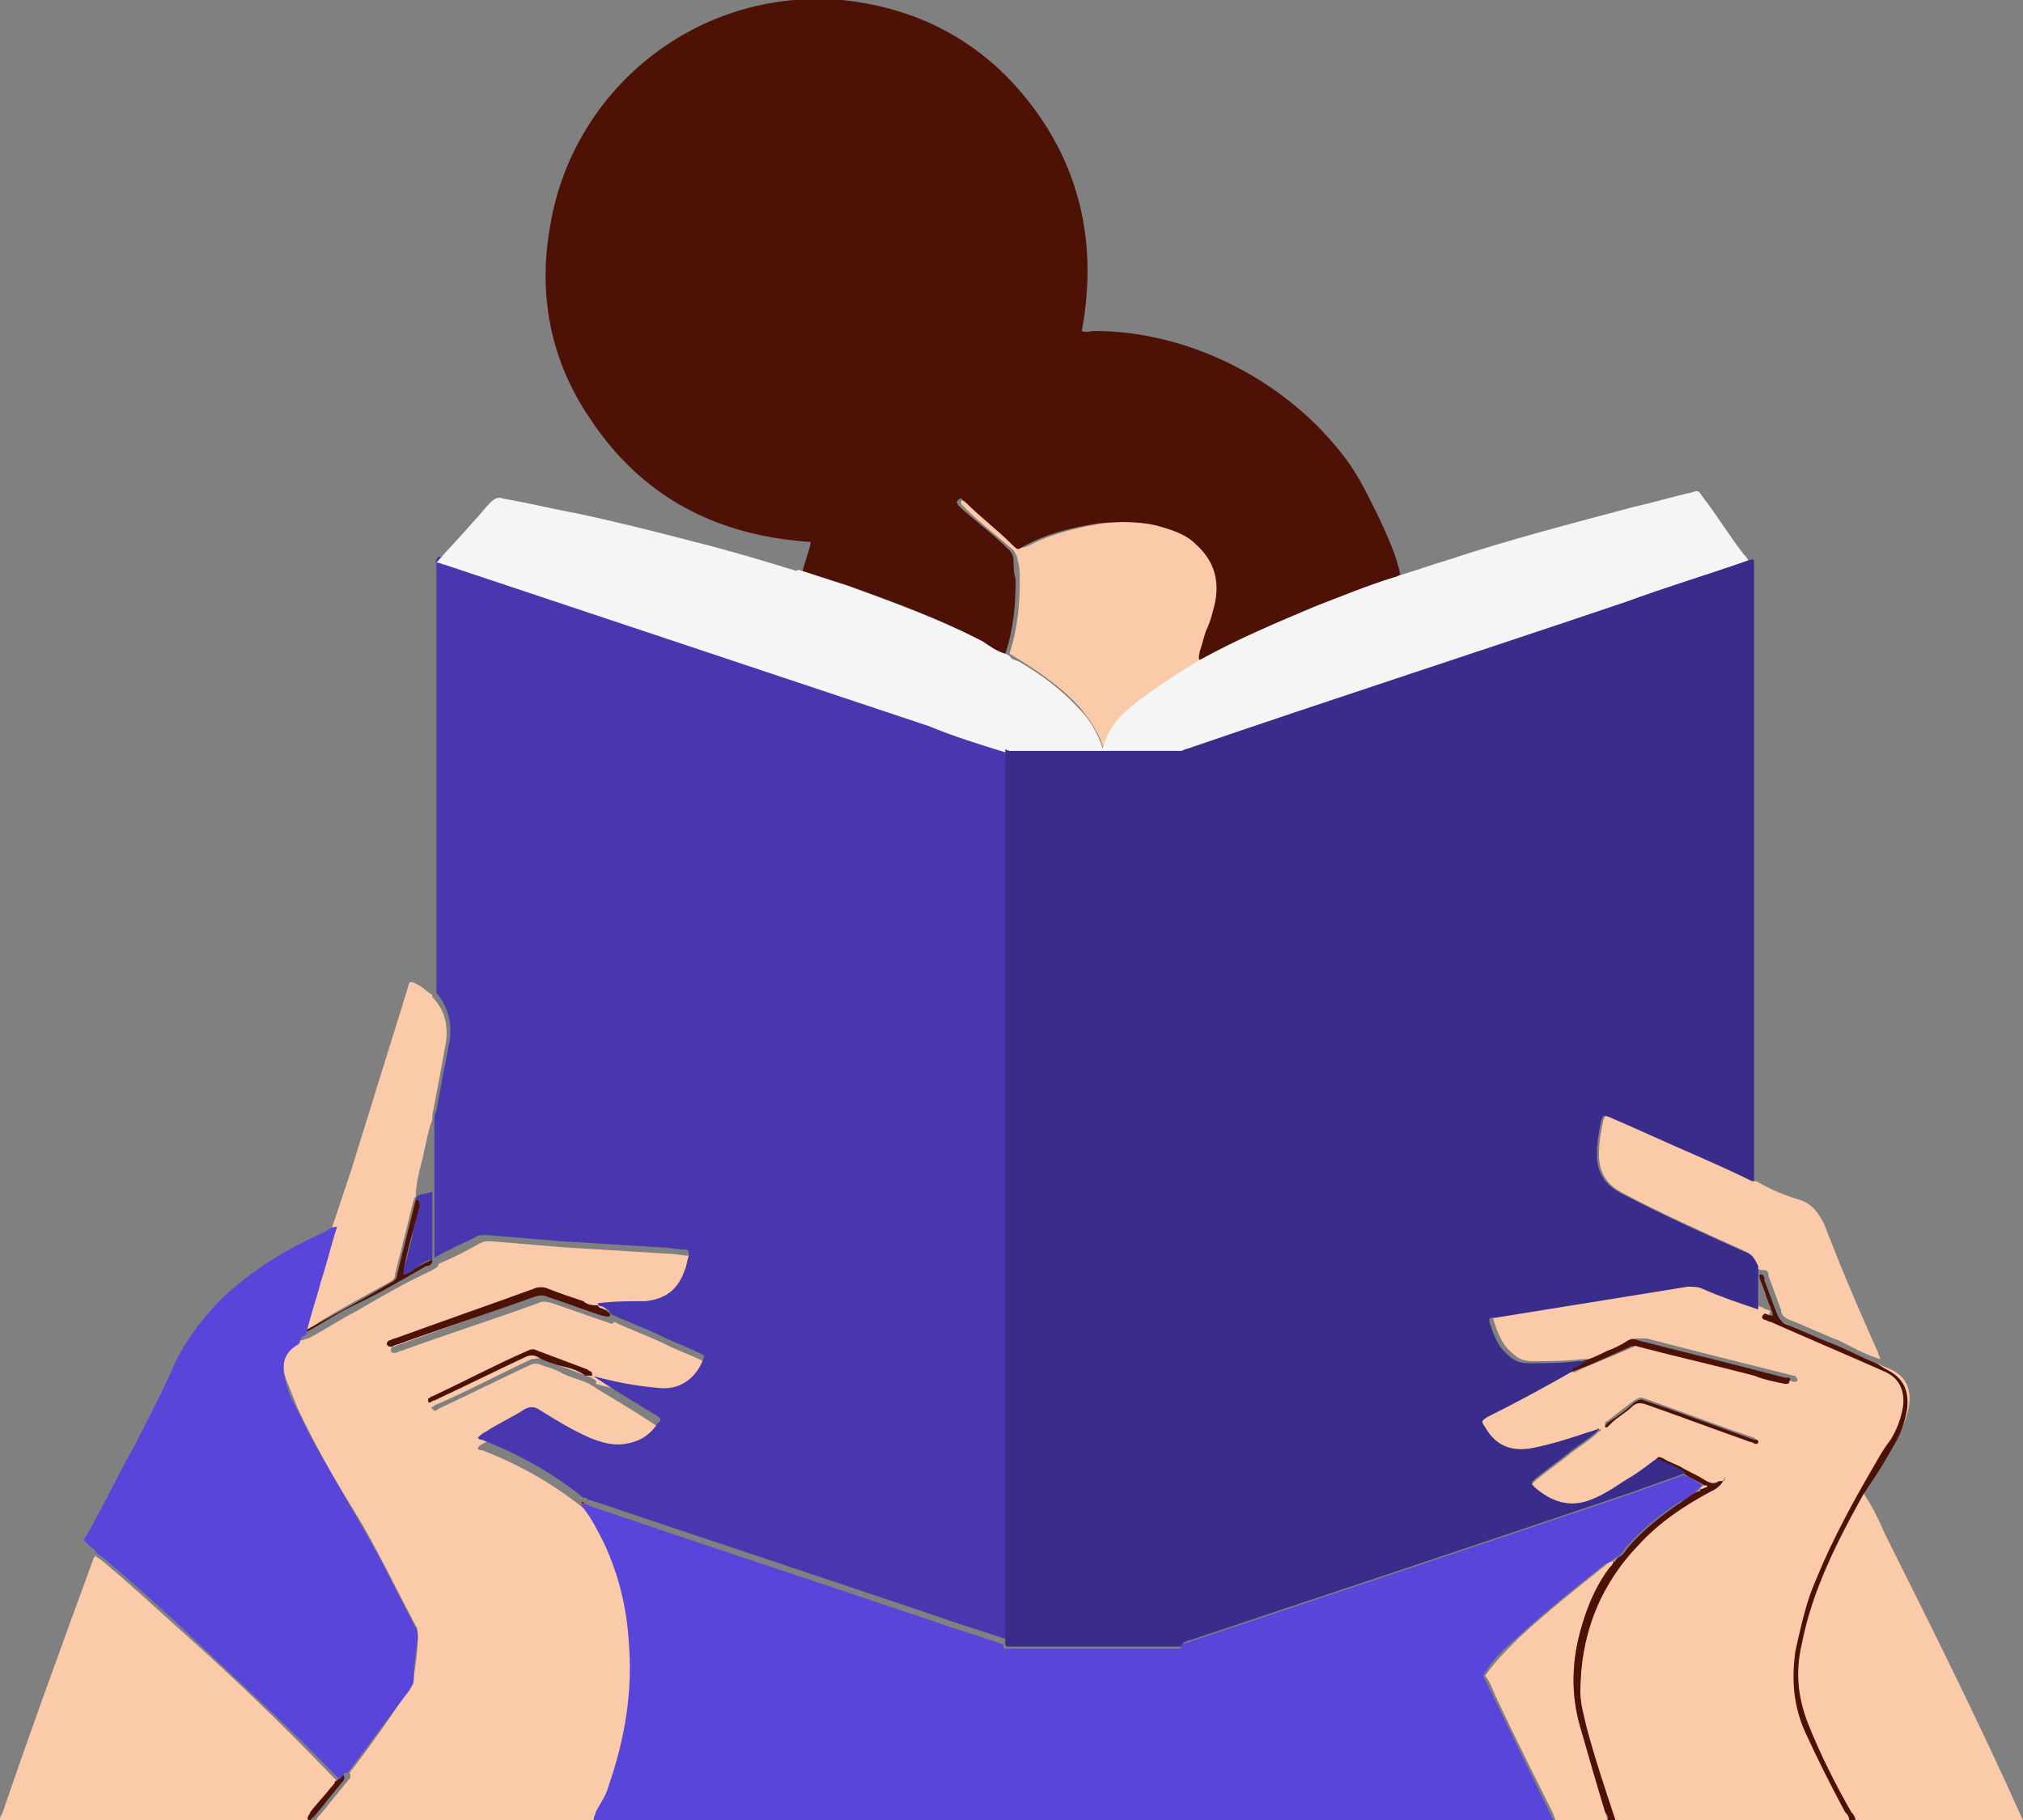 <?xml version="1.0" encoding="utf-8"?>
<!-- Generator: Adobe Illustrator 26.0.1, SVG Export Plug-In . SVG Version: 6.00 Build 0)  -->
<svg version="1.1" xmlns="http://www.w3.org/2000/svg" xmlns:xlink="http://www.w3.org/1999/xlink" x="0px" y="0px"
	 viewBox="0 0 97.8 88" style="enable-background:new 0 0 97.8 88;" xml:space="preserve">
<rect x="0" y="0" width="97.8" height="88" fill="#808080" stroke="none"/>
<style type="text/css">
	.st0{fill:#FACAA9;}
	.st1{fill:#4E1106;}
	.st2{fill:#4837AE;}
	.st3{fill:#F5F5F5;}
	.st4{fill:#C80501;}
	.st5{fill:#282B54;}
	.st6{fill:#3A2C8B;}
	.st7{fill:#5A45DA;}
</style>
<g id="body_00000029732932482948674350000011250104042055952031_">
	<path class="st0" d="M28.3,72.7c0,0.1,0,0.1,0.1,0.2c0.5,0.5,0.8,1.1,1,1.7c0.7,1.5,1,3.1,1.2,4.8c0.2,2.4-0.2,4.7-1,7
		c-0.2,0.4-0.4,0.8-0.6,1.2c-0.1,0.1-0.2,0.3-0.1,0.4c-4.5,0-9.1,0-13.6,0c0-0.1,0.1-0.2,0.2-0.3c0.4-0.5,0.9-1.1,1.3-1.6
		c0.1-0.1,0.2-0.2,0.1-0.4c1-1.3,2-2.7,2.9-4.1c0.1-0.1,0.2-0.3,0.2-0.5c0.1-0.7,0.2-1.3,0.2-2c0-0.2,0-0.4-0.1-0.5
		c-1-1.9-1.9-3.8-3-5.6c-1-1.6-1.9-3.2-2.7-4.9c-0.2-0.5-0.4-1-0.6-1.5c-0.2-0.7-0.1-1.3,0.6-1.7c0,0,0,0,0.1-0.1
		c0.2,0,0.3-0.1,0.4-0.1c0.8-0.4,1.5-0.9,2.3-1.3c1.2-0.7,2.4-1.4,3.7-2c0.1-0.1,0.3-0.1,0.3-0.3c0.7-0.3,1.3-0.6,2-1
		c0.2-0.1,0.3-0.1,0.5-0.1c1.2,0.1,2.4,0.2,3.6,0.3c1.6,0.1,3.3,0.2,4.9,0.3c0.4,0,0.8,0.1,1.1,0.1c0.2,0,0.3,0.1,0.2,0.3
		c-0.1,0.2-0.1,0.5-0.2,0.7c-0.3,0.9-0.9,1.4-1.9,1.5c-0.8,0-1.5,0.1-2.3,0.1c-0.2,0-0.5-0.1-0.7-0.1c-0.6-0.2-1.1-0.4-1.7-0.6
		c-0.2-0.1-0.5-0.1-0.7,0c-2.2,0.8-4.5,1.6-6.7,2.4c-0.1,0-0.2,0.1-0.3,0.1c-0.1,0-0.1,0.1-0.1,0.2c0,0.1,0.1,0.1,0.2,0.1
		c0.1,0,0.2-0.1,0.3-0.1c2.2-0.8,4.4-1.5,6.6-2.3c0.2-0.1,0.4-0.1,0.7,0c0.9,0.3,1.7,0.6,2.6,0.9c0.1,0,0.3,0.2,0.4,0
		c0.8,0.4,1.7,0.7,2.5,1.1c0.6,0.3,1.2,0.5,1.8,0.8c0.1,0.1,0.2,0.1,0.2,0.3c-0.3,0.8-1,1.5-2.1,1.4c-1.1-0.1-2.2-0.3-3.3-0.6
		c0.1-0.2-0.1-0.2-0.2-0.3c-0.8-0.3-1.6-0.6-2.4-0.9c-0.2-0.1-0.3,0-0.5,0c-1.5,0.7-3,1.5-4.6,2.2c-0.1,0-0.1,0.1-0.2,0.1
		c0,0-0.1,0.1,0,0.1c0,0,0.1,0.1,0.1,0.1c0.1,0,0.2-0.1,0.2-0.1c1.5-0.7,2.9-1.4,4.4-2.1c0.2-0.1,0.4-0.1,0.6,0
		c0.3,0.1,0.7,0.2,1,0.4c0.4,0.2,0.9,0.3,1.3,0.5c0.1,0.1,0.2,0.1,0.3,0.2c1,0.6,2,1.2,2.9,1.8c0.3,0.2,0.3,0.2,0.1,0.4
		c-0.4,0.5-1,0.9-1.6,1c-0.6,0.1-1.1-0.1-1.7-0.3c-0.9-0.4-1.7-0.8-2.5-1.4c-0.2-0.1-0.3-0.1-0.6,0c-0.6,0.4-1.2,0.7-1.9,1.1
		c-0.1,0.1-0.3,0.1-0.4,0.3c0,0.1,0.1,0.1,0.2,0.1c1.8,0.7,3.4,1.6,4.9,2.8C28.1,72.7,28.2,72.7,28.3,72.7L28.3,72.7z"/>
	<path class="st0" d="M89.4,88c-3.8,0-7.5,0-11.3,0c-0.5-1.5-1-3-1.4-4.5c-0.2-0.6-0.3-1.1-0.3-1.7c0-2.8,0.9-5.2,2.8-7.1
		c1-1.1,2.2-1.9,3.5-2.6c0.3-0.1,0.5-0.3,0.6-0.5c0,0,0.1,0,0.1-0.1l0,0c0,0,0,0,0,0c0,0-0.1,0-0.1,0.1c-0.1,0-0.1,0-0.2,0
		c-0.2,0.1-0.4,0.1-0.6,0c-0.4-0.2-0.8-0.4-1.1-0.6c-0.3-0.2-0.7-0.3-1-0.5c-0.2-0.1-0.2,0-0.3,0.1c-0.4,0.3-0.8,0.6-1.1,0.8
		c-0.7,0.4-1.3,0.9-2.1,1.2c-1,0.4-1.9,0.1-2.7-0.6c-0.2-0.2-0.2-0.2,0-0.4c0.6-0.5,1.2-0.9,1.8-1.4c0.4-0.3,0.9-0.6,1.3-1
		c0,0,0.1,0,0.1-0.1c0,0-0.1,0-0.1,0c-0.2,0-0.3,0.1-0.4,0.1c-0.9,0.3-1.8,0.6-2.8,0.8c-1,0.2-1.8-0.1-2.3-1
		c-0.2-0.3-0.2-0.3,0.1-0.5c1.4-0.7,2.7-1.4,4.1-2.2c0.1,0.1,0.2,0,0.4-0.1c0.9-0.4,1.7-0.7,2.6-1.1c0.2-0.1,0.4-0.1,0.6-0.1
		c1.9,0.5,3.7,0.9,5.6,1.4c0.5,0.1,1,0.2,1.5,0.4c0.1,0,0.2,0,0.2-0.1c0-0.1-0.1-0.1-0.1-0.2c0,0,0,0-0.1,0
		c-2.4-0.6-4.8-1.2-7.1-1.8c-0.2,0-0.3,0-0.5,0c-0.3,0.2-0.7,0.3-1,0.5c-0.4,0.2-0.8,0.4-1.2,0.5c-0.1,0-0.3,0-0.4,0
		c-0.8,0.1-1.6,0.1-2.4,0.1c-0.4,0-0.7-0.1-1-0.4c-0.5-0.4-0.7-1-0.9-1.6c0-0.1,0-0.2,0.1-0.2c0.1,0,0.1,0,0.2,0
		c3.1-0.5,6.2-1,9.3-1.5c0.2,0,0.5,0,0.7,0.1c0.9,0.4,1.8,0.7,2.7,1c0.1,0.1,0.3,0.1,0.4,0.2c-0.1,0.1-0.1,0.2,0,0.3
		c0.1,0,0.2,0.1,0.3,0.1c1.8,0.8,3.7,1.6,5.5,2.4c0.7,0.3,1,0.9,0.9,1.7c-0.1,0.6-0.3,1.1-0.6,1.6c-0.3,0.5-0.6,1.1-1,1.6
		c-1.1,1.9-2.2,3.8-2.9,5.9c-0.3,0.9-0.6,1.8-0.7,2.7c-0.2,1.4-0.1,2.7,0.5,4c0.6,1.3,1.2,2.6,1.9,3.8C89.3,87.7,89.4,87.8,89.4,88z
		 M85,69.7c0-0.1-0.1-0.1-0.2-0.2c-1.8-0.6-3.6-1.3-5.3-1.9c-0.2-0.1-0.3,0-0.5,0.1c-0.4,0.3-0.8,0.6-1.3,1c-0.1,0-0.1,0.1-0.1,0.1
		c0,0,0,0.1,0,0.1c0,0,0.1,0.1,0.1,0c0.1,0,0.2-0.1,0.2-0.2c0.3-0.3,0.7-0.5,1-0.8c0.2-0.2,0.4-0.2,0.7-0.1c1.7,0.6,3.3,1.2,5,1.8
		c0.1,0,0.2,0.1,0.3,0.1C85,69.8,85,69.8,85,69.7z"/>
	<path class="st0" d="M0,88c0-0.1,0-0.2,0.1-0.3c1.4-4.1,2.9-8.2,4.4-12.3c0-0.1,0.1-0.1,0.1-0.2c0.1,0.1,0.3,0.2,0.4,0.3
		c1.2,1,2.4,2.1,3.5,3.1c2.6,2.3,5.1,4.7,7.5,7.2c0.1,0.1,0.2,0.2,0.3,0.3c0,0.1-0.1,0.2-0.2,0.3c-0.3,0.4-0.7,0.8-1,1.2
		c-0.1,0.1-0.2,0.2-0.1,0.4C9.9,88,5,88,0,88z"/>
	<path class="st0" d="M90.1,72.2c0.4,0.6,0.7,1.2,1,1.9c2.3,4.6,4.6,9.2,6.7,13.9c-2.7,0-5.4,0-8.1,0c0-0.2-0.1-0.3-0.2-0.4
		c-0.8-1.4-1.5-2.8-2.1-4.3c-0.5-1.2-0.6-2.5-0.3-3.8C87.6,76.9,88.8,74.6,90.1,72.2z"/>
	<path class="st0" d="M71.8,81c0.5-0.7,1-1.2,1.6-1.8c1.4-1.3,2.8-2.4,4.3-3.6c0.1-0.1,0.2-0.2,0.3-0.1c0,0.1-0.1,0.2-0.2,0.3
		c-0.6,0.8-1,1.7-1.3,2.7c-0.5,1.7-0.6,3.3-0.1,5c0.4,1.4,0.8,2.7,1.2,4.1c0,0.1,0.1,0.2,0.1,0.4c-0.8,0-1.7,0-2.5,0
		c0-0.1-0.1-0.2-0.1-0.3c-0.9-1.8-1.8-3.6-2.7-5.5C72.2,81.8,72.1,81.4,71.8,81z"/>
	<path class="st0" d="M84.9,61.2c0-0.3-0.2-0.5-0.5-0.7c-2-0.9-4-1.8-5.9-2.8c-0.8-0.4-1.2-1-1.2-1.9c0-0.6,0.1-1.1,0.2-1.6
		c0.1-0.3,0.1-0.3,0.4-0.2c1.4,0.6,2.9,1.3,4.3,1.9c0.9,0.4,1.8,0.8,2.6,1.2c0,0,0.1,0,0.1,0c0.7,0.4,1.4,0.7,2.1,0.9
		c0.6,0.2,0.9,0.6,1.2,1.2c0.8,2.1,1.7,4.2,2.6,6.2c0,0.1,0.1,0.2,0.1,0.3c-0.7-0.2-1.4-0.6-2-0.9c-0.8-0.3-1.6-0.7-2.4-1
		c-0.2-0.1-0.4-0.2-0.4-0.5c-0.2-0.5-0.4-1.1-0.6-1.6c0-0.1,0-0.3-0.2-0.3C85,61.4,84.9,61.3,84.9,61.2z"/>
	<path class="st0" d="M14.6,64.4c0.2-0.8,0.5-1.6,0.7-2.5c0.3-0.9,0.5-1.8,0.8-2.7c0.3-0.9,0.6-1.8,0.9-2.7c0.9-2.9,1.8-5.8,2.7-8.7
		c0.1-0.4,0.1-0.4,0.5-0.2c0.2,0.1,0.4,0.3,0.7,0.5c0,0,0,0,0,0.1c0.7,0.7,0.8,1.6,0.6,2.5c-0.2,1.1-0.4,2.2-0.6,3.2
		c0,0.2,0,0.3-0.1,0.5c-0.2,0.7-0.3,1.4-0.5,2.1c-0.1,0.4-0.2,0.9-0.2,1.3c0,0.1-0.1,0.1-0.1,0.2c-0.3,1.2-0.6,2.4-0.9,3.6
		c0,0.2-0.1,0.3-0.3,0.4c-1.1,0.6-2.2,1.2-3.2,1.8C15.3,64,15,64.3,14.6,64.4z"/>
	<g>
		<polygon class="st0" points="82.2,72 82.2,72 82.2,72 		"/>
		<polygon class="st0" points="78.1,75.4 78.1,75.4 78.1,75.4 		"/>
		<polygon class="st0" points="78,75.5 78,75.5 78,75.5 		"/>
	</g>
	<path class="st0" d="M82.4,71.8c0.1,0,0.2,0,0.1,0.1c-0.1,0.1-0.2,0.1-0.3,0.1C82.2,71.9,82.3,71.8,82.4,71.8z"/>
	<path class="st0" d="M82.2,72c0,0-0.1,0.1-0.1,0.1C82.1,72,82.2,72,82.2,72z"/>
	<path class="st0" d="M78.1,75.3c0,0.1,0,0.1-0.1,0.1C78.1,75.4,78.1,75.3,78.1,75.3z"/>
	<path class="st0" d="M78.1,75.4C78.1,75.5,78,75.5,78.1,75.4C78,75.5,78,75.4,78.1,75.4z"/>
	<path class="st0" d="M53.4,36.4C53.4,36.4,53.3,36.4,53.4,36.4c-0.2-0.9-0.7-1.6-1.2-2.2c-0.8-0.9-1.8-1.6-2.9-2.3
		c-0.2-0.1-0.3-0.2-0.5-0.3c0.4-1.2,0.5-2.4,0.5-3.6c0-0.3,0-0.6-0.1-0.9c0-0.2-0.1-0.3-0.2-0.5c-0.8-0.7-1.6-1.3-2.3-2
		c-0.1-0.1-0.1-0.1-0.2-0.2c0,0-0.1-0.1,0-0.2c0,0,0.1-0.1,0.2-0.1c0.1,0.1,0.2,0.1,0.2,0.2c0.7,0.7,1.5,1.3,2.2,2
		c0.3,0.2,0.3,0.2,0.6,0.1c1.1-0.6,2.4-0.9,3.6-1.1c0.9-0.1,1.8-0.1,2.8,0.1c0.7,0.1,1.4,0.4,1.9,0.9c0.9,0.8,1.3,1.8,0.9,3
		c-0.1,0.4-0.3,0.8-0.4,1.2c-0.1,0.3-0.2,0.7-0.3,1c0,0.1-0.1,0.3,0,0.4c-1.3,0.7-2.6,1.5-3.7,2.7C53.9,35.1,53.5,35.7,53.4,36.4z"
		/>
</g>
<g id="圖層_1">
	<g>
		<path class="st1" d="M90.1,72.2c-1.3,2.3-2.5,4.7-3,7.3c-0.3,1.3-0.2,2.5,0.3,3.8c0.6,1.5,1.3,2.9,2.1,4.3
			c0.1,0.1,0.2,0.3,0.2,0.4c-0.1,0-0.2,0-0.3,0c0-0.2-0.1-0.3-0.2-0.4c-0.7-1.3-1.3-2.5-1.9-3.8c-0.6-1.3-0.7-2.6-0.5-4
			c0.2-0.9,0.4-1.8,0.7-2.7c0.8-2.1,1.8-4,2.9-5.9c0.3-0.5,0.6-1.1,1-1.6c0.3-0.5,0.5-1,0.6-1.6c0.1-0.8-0.2-1.4-0.9-1.7
			c-1.8-0.8-3.7-1.6-5.5-2.4c-0.1,0-0.2-0.1-0.3-0.1c-0.2-0.1-0.1-0.2,0-0.3c0.1,0,0.2,0.1,0.4,0.1c0-0.2-0.1-0.3-0.1-0.4
			c-0.2-0.4-0.3-0.9-0.5-1.3c0-0.1-0.1-0.2,0-0.3c0.2,0,0.2,0.2,0.2,0.3c0.2,0.5,0.4,1.1,0.6,1.6c0.1,0.2,0.2,0.4,0.4,0.5
			c0.8,0.3,1.6,0.7,2.4,1c0.7,0.3,1.3,0.6,2,0.9c0.2,0.1,0.3,0.2,0.5,0.3c0.8,0.4,1.1,1,1,1.9c-0.1,0.6-0.3,1.2-0.6,1.7
			c-0.4,0.7-0.8,1.4-1.3,2.1C90.3,71.9,90.2,72.1,90.1,72.2z"/>
		<path class="st1" d="M77.7,88c0.1-0.1,0-0.3-0.1-0.4c-0.4-1.3-0.8-2.7-1.2-4.1c-0.5-1.7-0.4-3.4,0.1-5c0.3-1,0.7-1.9,1.3-2.7
			c0.1-0.1,0.2-0.2,0.2-0.3c0,0,0,0,0,0c0.1,0,0.1,0,0.1-0.1l0,0c0.1,0,0.1-0.1,0.1-0.1c0.3-0.1,0.4-0.4,0.6-0.6
			c0.7-0.8,1.6-1.5,2.5-2.1c0.3-0.2,0.5-0.4,0.8-0.5c0.1,0,0.1,0,0.1-0.1c0,0,0,0,0,0c0.1,0,0.2-0.1,0.3-0.1c0.1-0.1,0-0.1-0.1-0.1
			c-0.3-0.2-0.6-0.3-0.9-0.5c-0.4-0.3-1-0.5-1.4-0.7c0-0.2,0.1-0.2,0.3-0.1c0.3,0.2,0.7,0.3,1,0.5c0.4,0.2,0.8,0.4,1.1,0.6
			c0.2,0.1,0.4,0.2,0.6,0c0.1,0,0.1,0,0.2,0c0,0,0,0,0,0c-0.2,0.3-0.4,0.4-0.6,0.5c-1.3,0.7-2.5,1.5-3.5,2.6c-1.9,2-2.8,4.4-2.8,7.1
			c0,0.6,0.2,1.2,0.3,1.7c0.4,1.5,0.9,3,1.4,4.5C78,88,77.9,88,77.7,88z"/>
		<path class="st1" d="M14.9,88c-0.1-0.2,0.1-0.3,0.1-0.4c0.3-0.4,0.7-0.8,1-1.2c0.1-0.1,0.2-0.2,0.2-0.3c0.1,0,0.2-0.1,0.2-0.2
			c0.1-0.1,0.1-0.1,0.2-0.1c0.1,0.2,0,0.3-0.1,0.4c-0.4,0.5-0.9,1.1-1.3,1.6c-0.1,0.1-0.2,0.1-0.2,0.3C15.1,88,15,88,14.9,88z"/>
		<path class="st2" d="M28.6,66.5c1.1,0.3,2.1,0.5,3.3,0.6c1.1,0.1,1.8-0.6,2.1-1.4c0.1-0.2,0-0.2-0.2-0.3c-0.6-0.3-1.2-0.5-1.8-0.8
			c-0.8-0.4-1.7-0.7-2.5-1.1c0-0.2-0.2-0.2-0.3-0.3c-0.1-0.1-0.3,0-0.3-0.2c0.8-0.1,1.5-0.1,2.3-0.1c1-0.1,1.6-0.6,1.9-1.5
			c0.1-0.2,0.1-0.4,0.2-0.7c0-0.2,0-0.3-0.2-0.3c-0.4,0-0.8-0.1-1.1-0.1c-1.6-0.1-3.3-0.2-4.9-0.3c-1.2-0.1-2.4-0.2-3.6-0.3
			c-0.2,0-0.4,0-0.5,0.1c-0.6,0.3-1.3,0.6-2,1c0,0,0,0,0,0c0-1.1,0-2.2,0-3.3c0-1.1,0-2.2,0-3.3c0-0.2,0-0.3,0.1-0.5
			c0.2-1.1,0.4-2.2,0.6-3.2c0.2-0.9,0-1.8-0.6-2.5c0,0,0,0,0-0.1c0-0.2,0-0.3,0-0.5c0-6.7,0-13.4,0-20c0-0.2-0.1-0.3,0.1-0.5
			c0.1,0,0.2,0.1,0.4,0.1c7.8,2.6,15.6,5.2,23.4,7.8c1.3,0.4,2.6,0.8,3.8,1.3c0,0.2,0,0.4,0,0.6c0,14,0,28,0,42.1c0,0.2,0,0.3,0,0.5
			c-1.1-0.4-2.2-0.7-3.3-1.1c-5.6-1.9-11.1-3.7-16.7-5.6c-0.1,0-0.2-0.1-0.4-0.1c0,0,0,0,0,0c0-0.1-0.1-0.1-0.2-0.1
			c-1.5-1.2-3.1-2.1-4.9-2.8c-0.1,0-0.1,0-0.2-0.1c0.1-0.1,0.2-0.2,0.4-0.3c0.6-0.4,1.3-0.7,1.9-1.1c0.2-0.1,0.4-0.1,0.6,0
			c0.8,0.5,1.6,1,2.5,1.4c0.5,0.2,1.1,0.4,1.7,0.3c0.7-0.1,1.2-0.4,1.6-1c0.2-0.2,0.2-0.2-0.1-0.4c-1-0.6-2-1.2-2.9-1.8
			c-0.1-0.1-0.2-0.1-0.3-0.2C28.5,66.6,28.6,66.5,28.6,66.5z"/>
		<path class="st3" d="M38.8,27.6c0.8,0.3,1.6,0.5,2.4,0.8c2.2,0.8,4.4,1.6,6.5,2.7c0.4,0.2,0.7,0.4,1.1,0.6
			c0.1,0.2,0.3,0.2,0.5,0.3c1,0.6,2,1.3,2.9,2.3c0.6,0.6,1,1.4,1.2,2.2c-1.5,0-2.9,0-4.4,0c-0.1,0-0.2,0-0.3-0.1
			c-1.3-0.4-2.6-0.8-3.8-1.3c-7.8-2.6-15.6-5.2-23.4-7.8c-0.1,0-0.2-0.1-0.4-0.1c0.6-0.7,1.2-1.3,1.8-2c0.3-0.3,0.5-0.6,0.8-0.9
			c0.2-0.2,0.4-0.3,0.6-0.2c1.2,0.2,2.4,0.5,3.5,0.7c1.9,0.4,3.9,0.9,5.8,1.4c1.6,0.4,3.3,0.9,4.9,1.4
			C38.6,27.5,38.7,27.6,38.8,27.6z"/>
		<path class="st3" d="M58,31.9c1.8-1,3.7-1.8,5.6-2.6c1.3-0.5,2.5-1,3.8-1.4c0.1,0,0.2-0.1,0.3-0.1c0.7-0.2,1.5-0.5,2.2-0.7
			c3-1,6.1-1.8,9.1-2.6c0.9-0.2,1.9-0.5,2.8-0.7c0.3-0.1,0.3-0.1,0.5,0.2c0.7,0.9,1.3,1.9,2,2.8c0.1,0.1,0.2,0.2,0.2,0.3
			c-2,0.7-4,1.3-5.9,2c-7.1,2.4-14.2,4.7-21.2,7.1c-0.1,0-0.2,0.1-0.3,0.1c-0.1,0-0.2,0-0.3,0c-1.2,0-2.3,0-3.5,0
			c0.1-0.7,0.5-1.3,1-1.8C55.4,33.5,56.7,32.7,58,31.9z"/>
		<path class="st1" d="M28.9,63.1c0.1,0.2,0.2,0.1,0.3,0.2c0.1,0.1,0.3,0.1,0.3,0.3c-0.1,0.1-0.3,0-0.4,0c-0.9-0.3-1.7-0.6-2.6-0.9
			c-0.2-0.1-0.4-0.1-0.7,0c-2.2,0.8-4.4,1.5-6.6,2.3c-0.1,0-0.2,0.1-0.3,0.1c-0.1,0-0.1,0-0.2-0.1c0-0.1,0-0.1,0.1-0.2
			c0.1,0,0.2-0.1,0.3-0.1c2.2-0.8,4.5-1.6,6.7-2.4c0.2-0.1,0.5-0.1,0.7,0c0.5,0.2,1.1,0.4,1.7,0.6C28.4,63.1,28.7,63.1,28.9,63.1z"
			/>
		<path class="st1" d="M14.6,64.4c0.4-0.2,0.7-0.4,1.1-0.6c1.1-0.6,2.2-1.2,3.2-1.8c0.2-0.1,0.3-0.2,0.3-0.4
			c0.3-1.2,0.6-2.4,0.9-3.6c0.2,0,0.2,0.1,0.2,0.3c-0.1,0.4-0.2,0.7-0.3,1.1c-0.2,0.7-0.4,1.4-0.5,2.2c0,0.1,0,0.1,0,0
			c0.2,0,0.4-0.2,0.6-0.3c0.2-0.1,0.5-0.3,0.8-0.4c0,0,0,0,0,0c0,0.2-0.1,0.3-0.3,0.3c-1.2,0.7-2.4,1.4-3.7,2
			c-0.8,0.4-1.5,0.9-2.3,1.3c-0.1,0.1-0.2,0.2-0.4,0.1C14.2,64.5,14.5,64.5,14.6,64.4z"/>
		<path class="st1" d="M28.6,66.5c-0.1,0-0.2,0-0.3,0c-0.4-0.3-0.9-0.4-1.3-0.5c-0.3-0.1-0.7-0.2-1-0.4c-0.2-0.1-0.4-0.1-0.6,0
			c-1.5,0.7-2.9,1.4-4.4,2.1c-0.1,0-0.2,0.1-0.2,0.1c-0.1,0-0.1,0-0.1-0.1c0-0.1,0-0.1,0-0.1c0.1,0,0.1-0.1,0.2-0.1
			c1.5-0.7,3-1.5,4.6-2.2c0.2-0.1,0.3-0.1,0.5,0c0.8,0.3,1.6,0.6,2.4,0.9C28.5,66.3,28.7,66.3,28.6,66.5z"/>
		<path class="st4" d="M28.1,72.6c0.1,0,0.1,0,0.2,0.1C28.2,72.7,28.1,72.7,28.1,72.6z"/>
		<path class="st1" d="M75.8,66.3c0-0.1,0.1-0.2,0.2-0.2c0.2-0.1,0.3-0.2,0.5-0.3c0.4-0.1,0.8-0.3,1.2-0.5c0.3-0.1,0.7-0.3,1-0.5
			c0.2-0.1,0.3-0.1,0.5,0c2.4,0.6,4.8,1.2,7.1,1.8c0,0,0.1,0,0.1,0c0.1,0,0.2,0,0.1,0.2c0,0.1-0.1,0.1-0.2,0.1
			c-0.5-0.1-1-0.2-1.5-0.4c-1.9-0.5-3.7-0.9-5.6-1.4c-0.2-0.1-0.4,0-0.6,0.1c-0.9,0.4-1.7,0.8-2.6,1.1C76,66.3,75.9,66.4,75.8,66.3z
			"/>
		<path class="st1" d="M85,69.7c0,0.1-0.1,0.1-0.1,0.1c-0.1,0-0.2-0.1-0.3-0.1c-1.7-0.6-3.3-1.2-5-1.8c-0.3-0.1-0.5-0.1-0.7,0.1
			c-0.3,0.3-0.7,0.5-1,0.8c-0.1,0.1-0.1,0.1-0.2,0.2c0,0-0.1,0-0.1,0c0,0,0-0.1,0-0.1c0,0,0.1-0.1,0.1-0.1c0.4-0.3,0.9-0.6,1.3-1
			c0.2-0.1,0.3-0.2,0.5-0.1c1.8,0.6,3.6,1.3,5.3,1.9C84.9,69.6,85,69.6,85,69.7z"/>
		<path class="st5" d="M77.2,69.1c0,0,0.1-0.1,0.1,0C77.3,69.1,77.3,69.1,77.2,69.1C77.2,69.1,77.2,69.1,77.2,69.1z"/>
		<polygon class="st1" points="83.4,71.5 83.4,71.4 83.4,71.4 		"/>
		<path class="st1" d="M83.4,71.4C83.4,71.5,83.3,71.5,83.4,71.4C83.3,71.5,83.3,71.5,83.4,71.4C83.3,71.5,83.3,71.5,83.4,71.4
			C83.4,71.5,83.4,71.4,83.4,71.4z"/>
		<path class="st6" d="M84.3,60.5c-2-0.9-4-1.8-5.9-2.8c-0.8-0.4-1.2-1-1.2-1.9c0-0.6,0.1-1.1,0.2-1.6c0.1-0.3,0.1-0.3,0.4-0.2
			c1.4,0.6,2.9,1.3,4.3,1.9c0.9,0.4,1.8,0.8,2.6,1.2c0,0,0.1,0,0.1,0c0-0.1,0-0.2,0-0.4c0-9.7,0-19.5,0-29.2c0-0.1,0-0.1,0-0.2
			c0-0.3,0-0.3-0.3-0.2c-2,0.7-4,1.3-5.9,2c-7.1,2.4-14.2,4.7-21.2,7.1c-0.1,0-0.2,0.1-0.3,0.1c0,0,0,0,0,0c-0.1,0-0.2,0-0.3,0
			c-1.2,0-2.3,0-3.5,0c0,0,0,0,0,0c-1.5,0-2.9,0-4.4,0c-0.1,0-0.2,0-0.3-0.1c0,0.2,0,0.4,0,0.6c0,14,0,28,0,42.1c0,0.2,0,0.3,0,0.5
			c0,0.1,0,0.2,0.1,0.2c0.1,0,0.2,0,0.3,0c2.6,0,5.2,0,7.8,0c0.1,0,0.2,0,0.3,0c0.1,0,0.1-0.1,0.1-0.2c0.1,0,0.2-0.1,0.3-0.1
			c7.2-2.4,14.4-4.8,21.5-7.2c0.8-0.3,1.7-0.6,2.5-0.9c-0.4-0.3-1-0.5-1.4-0.7c-0.4,0.3-0.8,0.6-1.1,0.8c-0.7,0.4-1.3,0.9-2.1,1.2
			c-1,0.4-1.9,0.1-2.7-0.6c-0.2-0.2-0.2-0.2,0-0.4c0.6-0.5,1.2-0.9,1.8-1.4c0.4-0.3,0.9-0.6,1.3-1c0,0,0,0,0,0
			c-0.2,0-0.3,0.1-0.4,0.1c-0.9,0.3-1.8,0.6-2.8,0.8c-1,0.2-1.8-0.1-2.3-1c-0.2-0.3-0.2-0.3,0.1-0.5c1.4-0.7,2.7-1.4,4.1-2.2
			c0-0.1,0.1-0.2,0.2-0.2c0.2-0.1,0.3-0.2,0.5-0.3c-0.1,0-0.3,0-0.4,0c-0.8,0.1-1.6,0.1-2.4,0.1c-0.4,0-0.7-0.1-1-0.4
			c-0.5-0.4-0.7-1-0.9-1.6c0-0.1,0-0.2,0.1-0.2c0.1,0,0.1,0,0.2,0c3.1-0.5,6.2-1,9.3-1.5c0.2,0,0.5,0,0.7,0.1c0.9,0.4,1.8,0.7,2.7,1
			c0-0.7,0-1.4,0-2.1C84.8,60.8,84.7,60.6,84.3,60.5z"/>
		<path class="st4" d="M19.5,61.6C19.5,61.7,19.5,61.7,19.5,61.6C19.5,61.6,19.5,61.6,19.5,61.6z"/>
	</g>
</g>
<g id="body">
	<path class="st7" d="M16.8,85.7c-0.1,0-0.2,0-0.2,0.1c-0.1,0.1-0.1,0.2-0.2,0.2c-0.1-0.1-0.2-0.2-0.3-0.3c-2.4-2.5-5-4.8-7.5-7.2
		c-1.2-1.1-2.3-2.1-3.5-3.1c-0.1-0.1-0.3-0.2-0.4-0.3c-0.1-0.2-0.3-0.3-0.4-0.4c-0.3-0.3-0.3-0.2-0.1-0.5c0.8-1.4,1.5-2.9,2.3-4.3
		c0.7-1.4,1.4-2.7,2-4.1c0.6-1.2,1.4-2.2,2.3-3.1c1.4-1.3,3-2.3,4.8-3.1c0.2-0.1,0.4-0.3,0.7-0.3c-0.3,0.9-0.5,1.8-0.8,2.7
		c-0.2,0.8-0.5,1.6-0.7,2.5c-0.1,0.1-0.3,0.1-0.3,0.4c0,0,0,0-0.1,0.1c-0.7,0.4-0.8,1-0.6,1.7c0.1,0.5,0.3,1,0.6,1.5
		c0.8,1.7,1.8,3.3,2.7,4.9c1.1,1.8,2,3.7,3,5.6c0.1,0.2,0.1,0.3,0.1,0.5c-0.1,0.7-0.2,1.3-0.2,2c0,0.2-0.1,0.3-0.2,0.5
		C18.8,83,17.8,84.4,16.8,85.7z"/>
	<path class="st7" d="M28.7,88c0-0.2,0.1-0.3,0.1-0.4c0.2-0.4,0.5-0.8,0.6-1.2c0.8-2.3,1.2-4.6,1-7c-0.1-1.7-0.5-3.3-1.2-4.8
		c-0.3-0.6-0.6-1.2-1-1.7c0,0-0.1-0.1-0.1-0.2c0.1,0,0.3,0,0.4,0.1c5.6,1.9,11.1,3.7,16.7,5.6c1.1,0.4,2.2,0.7,3.3,1.1
		c0,0.1,0,0.2,0.1,0.2c0.1,0,0.2,0,0.3,0c2.6,0,5.2,0,7.8,0c0.1,0,0.2,0,0.3,0c0.1,0,0.1-0.1,0.1-0.2c0.1,0,0.2-0.1,0.3-0.1
		c7.2-2.4,14.4-4.8,21.5-7.2c0.8-0.3,1.7-0.6,2.5-0.9c0.3,0.1,0.6,0.3,0.9,0.5c0,0.1-0.2,0.1-0.2,0.2c0,0-0.1,0-0.1,0.1
		c-0.3,0.2-0.5,0.4-0.8,0.5c-0.9,0.6-1.8,1.3-2.5,2.1c-0.2,0.2-0.3,0.5-0.6,0.6c0,0-0.1,0.1-0.1,0.1c-0.1,0-0.1,0-0.1,0.1
		c-0.1,0-0.2,0.1-0.3,0.1c-1.5,1.2-2.9,2.3-4.3,3.6c-0.6,0.5-1.2,1.1-1.6,1.8l3.4,7H28.7z"/>
	<path class="st2" d="M19.5,61.6c0.1-0.7,0.4-1.5,0.5-2.2c0.1-0.4,0.2-0.8,0.3-1.1c0-0.2,0-0.3-0.2-0.3c0-0.1,0-0.1,0.1-0.2
		c0.2-0.1,0.5-0.1,0.7-0.2c0,1.1,0,2.2,0,3.3c-0.3,0-0.5,0.2-0.8,0.4C20,61.4,19.8,61.6,19.5,61.6C19.5,61.6,19.5,61.6,19.5,61.6z"
		/>
</g>
<g id="hair">
	<path class="st1" d="M38.8,27.6c0.1-0.4,0.3-0.9,0.4-1.4c-4.6-0.3-8.2-2.2-10.7-6c-1.9-2.8-2.5-6-1.9-9.3
		c1.1-6.6,7.1-11.5,14.1-10.9c3.9,0.4,7.1,2.2,9.4,5.4c2.3,3.2,2.9,6.8,2.2,10.6c0.2,0.1,0.4,0,0.6,0c4.6,0,9.3,2.4,12.1,6.1
		c0.7,0.9,1.2,2,1.7,3c0.4,0.9,0.8,1.7,1,2.7c-0.1,0-0.2,0.1-0.3,0.1c-1.3,0.4-2.5,0.9-3.8,1.4c-1.9,0.8-3.8,1.6-5.6,2.6
		c-0.1-0.1,0-0.3,0-0.4c0.1-0.3,0.2-0.7,0.3-1c0.2-0.4,0.3-0.8,0.4-1.2c0.3-1.2,0-2.2-0.9-3c-0.5-0.5-1.2-0.7-1.9-0.9
		c-0.9-0.2-1.8-0.2-2.8-0.1c-1.3,0.2-2.5,0.5-3.6,1.1c-0.3,0.2-0.3,0.2-0.6-0.1c-0.7-0.7-1.5-1.3-2.2-2c-0.1-0.1-0.2-0.1-0.2-0.2
		c-0.1,0-0.1,0-0.2,0.1c-0.1,0.1,0,0.1,0,0.2c0.1,0.1,0.1,0.1,0.2,0.2c0.8,0.7,1.6,1.3,2.3,2c0.1,0.1,0.2,0.3,0.2,0.5
		c0,0.3,0,0.6,0.1,0.9c0,1.2-0.1,2.4-0.5,3.6c-0.4-0.1-0.8-0.4-1.1-0.6c-2.1-1.1-4.3-1.9-6.5-2.7C40.3,28.1,39.5,27.8,38.8,27.6z"/>
</g>
</svg>
